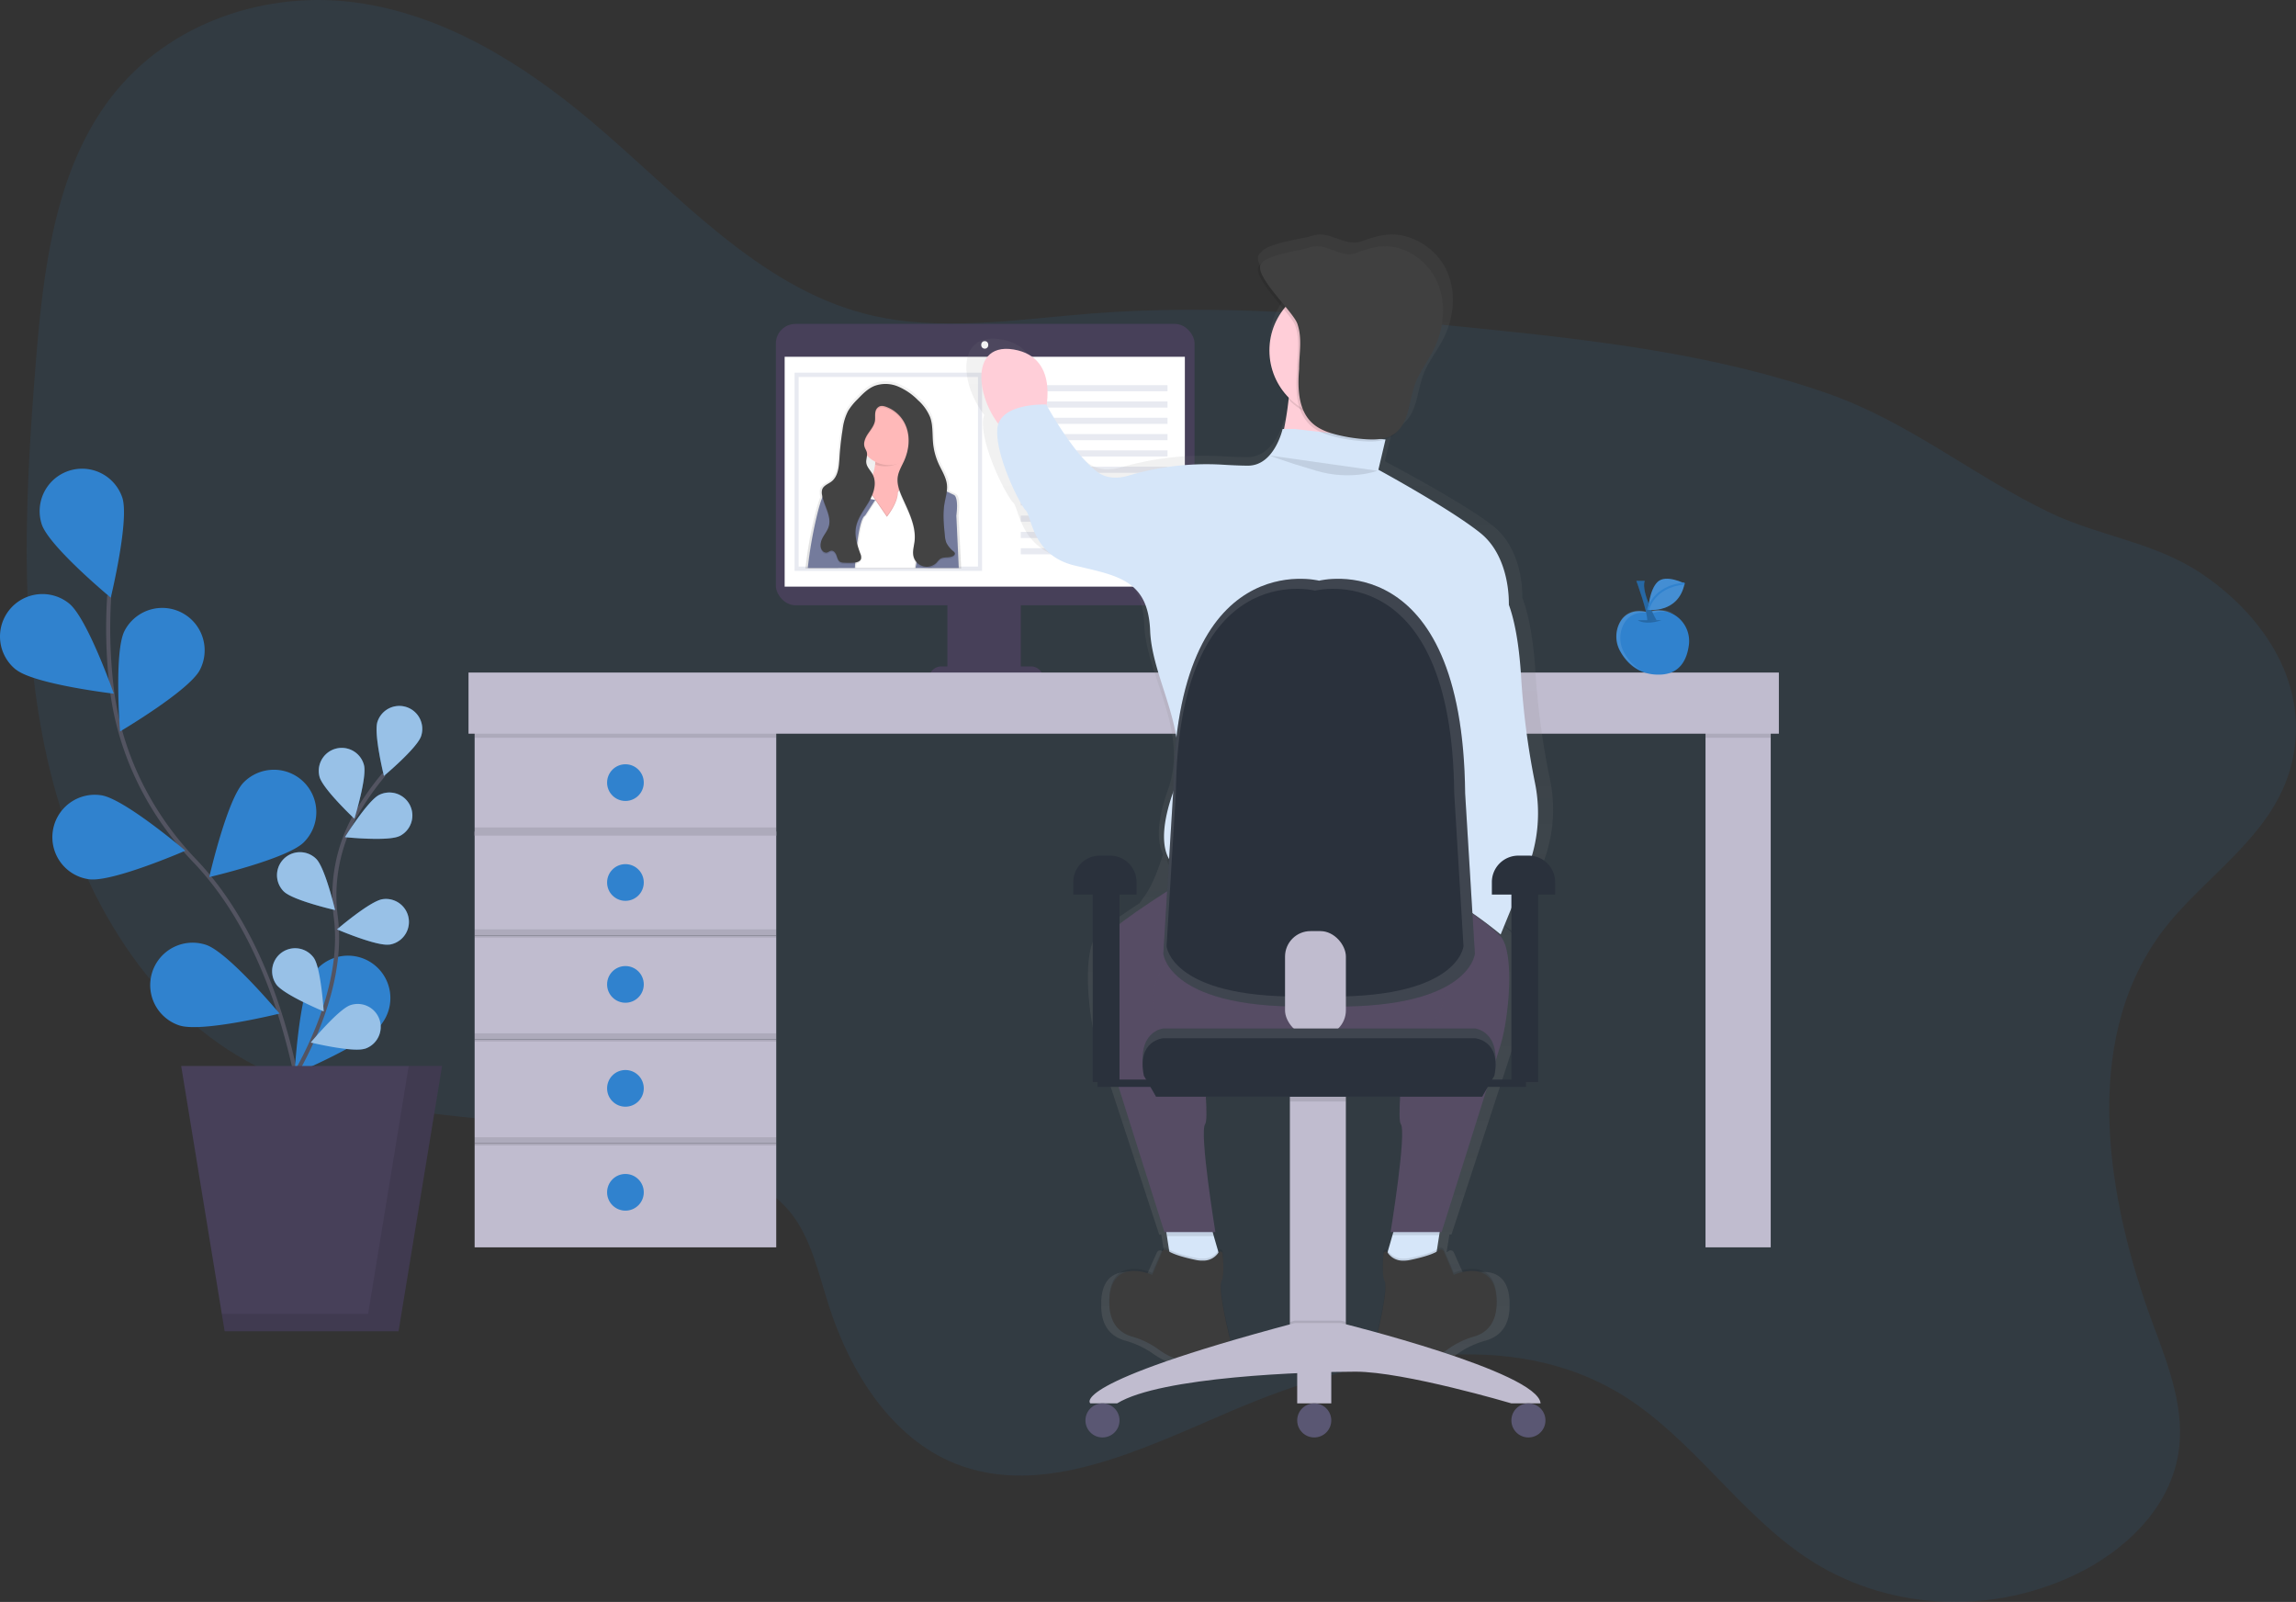 <svg xmlns="http://www.w3.org/2000/svg" xmlns:xlink="http://www.w3.org/1999/xlink" width="1126.662" height="785.92" viewBox="0 0 1126.662 785.92">
  <rect x="0" y="0" width="1126.662" height="785.92" fill="#333333" stroke="none"/>
  <defs>
    <linearGradient id="linear-gradient" x1="0.499" y1="1" x2="0.499" y2="-0.001" gradientUnits="objectBoundingBox">
      <stop offset="0" stop-color="gray" stop-opacity="0.251"/>
      <stop offset="0.54" stop-color="gray" stop-opacity="0.122"/>
      <stop offset="1" stop-color="gray" stop-opacity="0.102"/>
    </linearGradient>
    <linearGradient id="linear-gradient-2" x1="0.5" y1="1" x2="0.5" y2="0" xlink:href="#linear-gradient"/>
  </defs>
  <g id="undraw_social_networking_nqk4_1_1_" data-name="undraw_social_networking_nqk4_1 (1)" transform="translate(0.066 0.009)">
    <path id="Path_1" data-name="Path 1" d="M1096.72,515.28c-39.15,53.72-26.23,130.4-3.6,191.49,7.58,20.45,16.19,42.08,12.26,64.33-4.8,27.2-27.36,47.58-50.81,58.68-42.75,20.23-93.25,17-131.49-8.49-33-22-56.23-58.56-89.87-79.51-56.3-35.05-129.39-19.39-192.05,7.37-44.33,18.93-92.89,43.31-136.09,25.83-30.4-12.3-50.87-43.61-61.64-77.08-5.2-16.16-8.84-33.7-19.2-46.35-6.16-7.52-14.3-12.76-22.67-17.14-76.39-40-174.65-15-248.71-59.63-50-30.14-81.12-88.63-94.05-150.12s-9.73-126.4-4.58-190.2c3.66-45.34,9.45-93.79,36.71-129.42,28.83-37.68,77.15-52.66,120.36-46.75s81.94,29.94,115.84,58.54c42.37,35.75,81.38,80.62,134.11,94.18,35.91,9.24,74.06,2.7,111.39-.19,62.4-4.82,124.58.73,186.38,7,59.16,6,118.73,12.7,174.76,32.37,39.65,13.92,71.08,40.23,108.41,58.21,24.33,11.72,51.1,14.44,74,29.58,28.26,18.65,53.8,51.69,45.51,91.34C1153.86,467,1117.5,486.77,1096.72,515.28Z" transform="translate(-36.68 -57.05)" fill="#3082ce" opacity="0.1"/>
    <rect id="Rectangle_1" data-name="Rectangle 1" width="205.46" height="138.04" rx="9.61" transform="translate(380.65 158.91)" fill="#474059"/>
    <rect id="Rectangle_2" data-name="Rectangle 2" width="196.38" height="112.77" transform="translate(384.97 175.03)" fill="#fff"/>
    <ellipse id="Ellipse_1" data-name="Ellipse 1" cx="1.73" cy="1.87" rx="1.73" ry="1.87" transform="translate(481.43 167.33)" fill="#fff"/>
    <rect id="Rectangle_3" data-name="Rectangle 3" width="36" height="38" transform="translate(464.84 291.95)" fill="#474059"/>
    <path id="Path_2" data-name="Path 2" d="M461.84,326.95h44a6,6,0,0,1,6,6h-56a6,6,0,0,1,6-6Z" fill="#474059"/>
    <rect id="Rectangle_4" data-name="Rectangle 4" width="148" height="51" transform="translate(232.84 358.95)" fill="#c0bccf"/>
    <rect id="Rectangle_5" data-name="Rectangle 5" width="32" height="278" transform="translate(836.84 333.95)" fill="#c0bccf"/>
    <rect id="Rectangle_6" data-name="Rectangle 6" width="148" height="3" transform="translate(232.84 358.95)" opacity="0.1"/>
    <rect id="Rectangle_7" data-name="Rectangle 7" width="32" height="28" transform="translate(836.84 333.95)" opacity="0.1"/>
    <rect id="Rectangle_8" data-name="Rectangle 8" width="148" height="51" transform="translate(232.84 407.95)" fill="#c0bccf"/>
    <circle id="Ellipse_2" data-name="Ellipse 2" cx="9" cy="9" r="9" transform="translate(297.84 423.95)" fill="#3082ce"/>
    <circle id="Ellipse_3" data-name="Ellipse 3" cx="9" cy="9" r="9" transform="translate(297.84 374.95)" fill="#3082ce"/>
    <rect id="Rectangle_9" data-name="Rectangle 9" width="148" height="51" transform="translate(232.84 458.95)" fill="#c0bccf"/>
    <circle id="Ellipse_4" data-name="Ellipse 4" cx="9" cy="9" r="9" transform="translate(297.84 473.95)" fill="#3082ce"/>
    <rect id="Rectangle_10" data-name="Rectangle 10" width="148" height="51" transform="translate(232.84 509.95)" fill="#c0bccf"/>
    <circle id="Ellipse_5" data-name="Ellipse 5" cx="9" cy="9" r="9" transform="translate(297.84 524.95)" fill="#3082ce"/>
    <rect id="Rectangle_11" data-name="Rectangle 11" width="148" height="51" transform="translate(232.84 560.95)" fill="#c0bccf"/>
    <circle id="Ellipse_6" data-name="Ellipse 6" cx="9" cy="9" r="9" transform="translate(297.84 575.95)" fill="#3082ce"/>
    <rect id="Rectangle_12" data-name="Rectangle 12" width="148" height="4" transform="translate(232.84 455.95)" opacity="0.1"/>
    <rect id="Rectangle_13" data-name="Rectangle 13" width="148" height="4" transform="translate(232.84 405.95)" opacity="0.1"/>
    <rect id="Rectangle_14" data-name="Rectangle 14" width="148" height="4" transform="translate(232.84 506.95)" opacity="0.1"/>
    <rect id="Rectangle_15" data-name="Rectangle 15" width="148" height="4" transform="translate(232.84 557.95)" opacity="0.1"/>
    <path id="Path_3" data-name="Path 3" d="M188.29,632.29s-3.3-97.76-56.19-153c-22.2-23.18-36.78-52.62-40.64-84.48a249.262,249.262,0,0,1-1.24-45.57" transform="translate(-36.68 -57.05)" fill="none" stroke="#535461" stroke-miterlimit="10" stroke-width="2"/>
    <path id="Path_4" data-name="Path 4" d="M57.09,314.26c3.62,10.92,33.88,36,33.88,36s9.27-38.21,5.65-49.12a20.824,20.824,0,0,0-39.53,13.11Z" transform="translate(-36.68 -57.05)" fill="#3082ce"/>
    <path id="Path_5" data-name="Path 5" d="M44.47,385.55c9,7.2,48,11.82,48,11.82s-13-37.11-22-44.3a20.825,20.825,0,0,0-26.06,32.49Z" transform="translate(-36.68 -57.05)" fill="#3082ce"/>
    <path id="Path_6" data-name="Path 6" d="M80.17,488.4c11.38,1.68,47.41-14,47.41-14s-29.95-25.51-41.32-27.2a20.824,20.824,0,1,0-6.09,41.2Z" transform="translate(-36.68 -57.05)" fill="#3082ce"/>
    <path id="Path_7" data-name="Path 7" d="M124.69,560.14c10.93,3.58,49.1-5.82,49.1-5.82s-25.21-30.17-36.14-33.75a20.825,20.825,0,0,0-13,39.57Z" transform="translate(-36.68 -57.05)" fill="#3082ce"/>
    <path id="Path_8" data-name="Path 8" d="M134.69,385.72c-5.31,10.2-39.17,30.18-39.17,30.18s-3.08-39.19,2.23-49.4a20.82,20.82,0,1,1,36.94,19.22Z" transform="translate(-36.68 -57.05)" fill="#3082ce"/>
    <path id="Path_9" data-name="Path 9" d="M185.7,470.28c-8.12,8.15-46.4,17.07-46.4,17.07s8.79-38.32,16.9-46.47a20.821,20.821,0,1,1,29.5,29.39Z" transform="translate(-36.68 -57.05)" fill="#3082ce"/>
    <path id="Path_10" data-name="Path 10" d="M224,559.27c-6.62,9.4-42.85,24.67-42.85,24.67s2.18-39.25,8.81-48.66a20.82,20.82,0,1,1,34,24Z" transform="translate(-36.68 -57.05)" fill="#3082ce"/>
    <path id="Path_11" data-name="Path 11" d="M176.67,591.83s30-43.64,24.74-84.7a80.24,80.24,0,0,1,9.48-49.86A135,135,0,0,1,225,437" transform="translate(-36.68 -57.05)" fill="none" stroke="#535461" stroke-miterlimit="10" stroke-width="2"/>
    <path id="Path_12" data-name="Path 12" d="M221.84,411.14c-1.93,5.92,3.17,26.58,3.17,26.58s16.33-13.66,18.26-19.57a11.272,11.272,0,0,0-21.43-7Z" transform="translate(-36.68 -57.05)" fill="#3082ce"/>
    <path id="Path_13" data-name="Path 13" d="M193.41,438.12c1.59,6,17.11,20.59,17.11,20.59s6.28-20.34,4.69-26.36a11.275,11.275,0,0,0-21.8,5.77Z" transform="translate(-36.68 -57.05)" fill="#3082ce"/>
    <path id="Path_14" data-name="Path 14" d="M175.87,494.39c4.41,4.39,25.16,9.14,25.16,9.14s-4.84-20.73-9.26-25.12a11.278,11.278,0,1,0-15.9,16Z" transform="translate(-36.68 -57.05)" fill="#3082ce"/>
    <path id="Path_15" data-name="Path 15" d="M172.19,540c3.61,5.07,23.26,13.26,23.26,13.26s-1.27-21.25-4.88-26.32A11.274,11.274,0,0,0,172.19,540Z" transform="translate(-36.68 -57.05)" fill="#3082ce"/>
    <path id="Path_16" data-name="Path 16" d="M232.64,467.22c-5.59,2.74-26.76.54-26.76.54S217.14,449.7,222.74,447a11.272,11.272,0,0,1,9.91,20.25Z" transform="translate(-36.68 -57.05)" fill="#3082ce"/>
    <path id="Path_17" data-name="Path 17" d="M227.66,520.45C221.5,521.38,202,513,202,513s16.15-13.86,22.31-14.8a11.273,11.273,0,1,1,3.39,22.29Z" transform="translate(-36.68 -57.05)" fill="#3082ce"/>
    <path id="Path_18" data-name="Path 18" d="M215.71,571.52c-5.91,2-26.6-3-26.6-3s13.58-16.39,19.49-18.36a11.275,11.275,0,0,1,7.11,21.4Z" transform="translate(-36.68 -57.05)" fill="#3082ce"/>
    <path id="Path_19" data-name="Path 19" d="M221.84,411.14c-1.93,5.92,3.17,26.58,3.17,26.58s16.33-13.66,18.26-19.57a11.272,11.272,0,0,0-21.43-7Z" transform="translate(-36.68 -57.05)" fill="#fff" opacity="0.5"/>
    <path id="Path_20" data-name="Path 20" d="M193.41,438.12c1.59,6,17.11,20.59,17.11,20.59s6.28-20.34,4.69-26.36a11.275,11.275,0,0,0-21.8,5.77Z" transform="translate(-36.68 -57.05)" fill="#fff" opacity="0.5"/>
    <path id="Path_21" data-name="Path 21" d="M175.87,494.39c4.41,4.39,25.16,9.14,25.16,9.14s-4.84-20.73-9.26-25.12a11.278,11.278,0,1,0-15.9,16Z" transform="translate(-36.68 -57.05)" fill="#fff" opacity="0.5"/>
    <path id="Path_22" data-name="Path 22" d="M172.19,540c3.61,5.07,23.26,13.26,23.26,13.26s-1.27-21.25-4.88-26.32A11.274,11.274,0,0,0,172.19,540Z" transform="translate(-36.68 -57.05)" fill="#fff" opacity="0.5"/>
    <path id="Path_23" data-name="Path 23" d="M232.64,467.22c-5.59,2.74-26.76.54-26.76.54S217.14,449.7,222.74,447a11.272,11.272,0,0,1,9.91,20.25Z" transform="translate(-36.68 -57.05)" fill="#fff" opacity="0.5"/>
    <path id="Path_24" data-name="Path 24" d="M227.66,520.45C221.5,521.38,202,513,202,513s16.15-13.86,22.31-14.8a11.273,11.273,0,1,1,3.39,22.29Z" transform="translate(-36.68 -57.05)" fill="#fff" opacity="0.5"/>
    <path id="Path_25" data-name="Path 25" d="M215.71,571.52c-5.91,2-26.6-3-26.6-3s13.58-16.39,19.49-18.36a11.275,11.275,0,0,1,7.11,21.4Z" transform="translate(-36.68 -57.05)" fill="#fff" opacity="0.5"/>
    <path id="Path_26" data-name="Path 26" d="M195.5,653.11H110.17L88.84,522.98h128Z" fill="#474059"/>
    <path id="Path_27" data-name="Path 27" d="M200.5,522.98l-19.93,121.6h-71.8l1.4,8.53H195.5l21.34-130.13Z" opacity="0.1"/>
    <rect id="Rectangle_16" data-name="Rectangle 16" width="643" height="30" transform="translate(229.84 329.95)" fill="#c0bccf"/>
    <rect id="Rectangle_17" data-name="Rectangle 17" width="92" height="97.23" transform="translate(389.84 182.83)" fill="#e8eaf1"/>
    <rect id="Rectangle_18" data-name="Rectangle 18" width="88" height="93" transform="translate(391.84 184.95)" fill="#fff"/>
    <path id="Path_28" data-name="Path 28" d="M507,309.78c1.23-9.74-1.23-10.35-1.23-10.35l-3.53-1.69a14.594,14.594,0,0,0,.07-1.72,12.309,12.309,0,0,0,0-1.43c-.35-3.84-2.63-7.19-4.25-10.69a32.07,32.07,0,0,1-2.78-10.23c-.43-4.37,0-8.91-1.5-13a23.379,23.379,0,0,0-6.23-8.55,31.54,31.54,0,0,0-10-6.78,16.5,16.5,0,0,0-11.91-.34c-3.4,1.34-6,4-8.58,6.63a30.239,30.239,0,0,0-4.85,5.9,26.668,26.668,0,0,0-2.73,8.92,147.521,147.521,0,0,0-1.68,14.91c-.27,4.16-.68,8.89-4,11.45-1.63,1.25-3.91,1.95-4.66,3.84a4.2,4.2,0,0,0-.24,1.78,7.119,7.119,0,0,0,.1,1.51,4.457,4.457,0,0,0,.17.87,68.046,68.046,0,0,0-2.4,7.79,205.423,205.423,0,0,0-4.93,27.39h59.32a7,7,0,0,0,1.69,0h15.43Z" transform="translate(-36.68 -57.05)" fill="url(#linear-gradient)"/>
    <path id="Path_29" data-name="Path 29" d="M490.93,296.27l-13.14,18.52L464,313.6s-17.92,1.19-6-12.55c5.74-6.6,7.62-12.1,8-16a12.431,12.431,0,0,0-.85-6.67l14.94-1.79a11.14,11.14,0,0,0-.24,6.23C481.79,290.56,490.93,296.27,490.93,296.27Z" transform="translate(-36.68 -57.05)" fill="#ffb9b9"/>
    <path id="Path_30" data-name="Path 30" d="M479.93,282.79A14.93,14.93,0,0,1,466.09,285a12.431,12.431,0,0,0-.85-6.67l14.94-1.79a11.141,11.141,0,0,0-.25,6.25Z" transform="translate(-36.68 -57.05)" opacity="0.1"/>
    <circle id="Ellipse_7" data-name="Ellipse 7" cx="14.94" cy="14.94" r="14.94" transform="translate(421.29 198.29)" fill="#ffb9b9"/>
    <path id="Path_31" data-name="Path 31" d="M471.81,310s5.38-6.57,5.38-11.95a12.08,12.08,0,0,1,7.17-6c5.38-1.79,4.78,0,4.78,0l3.58,14.34-1.19,25.69.6,3H447.91l3-11.95L450.3,313l2.39-15.53,7.17-4.18,5.38,7.17Z" transform="translate(-36.68 -57.05)" opacity="0.1"/>
    <path id="Path_32" data-name="Path 32" d="M471.81,310.61s5.38-6.57,5.38-11.95a12.08,12.08,0,0,1,7.17-6c5.38-1.79,4.78,0,4.78,0L492.72,307l-1.19,25.69.6,3H447.91l3-11.95-.6-10.16,2.39-15.53,7.17-4.18,5.38,7.17Z" transform="translate(-36.68 -57.05)" fill="#fff"/>
    <path id="Path_33" data-name="Path 33" d="M463.45,292.09l-18.52,3s-3-.6-6.57,13.74a204.015,204.015,0,0,0-4.78,26.88h23.1s1.39-23.9,5-25.69l5-7.73s-8-.63-6.82-4.81S463.45,292.09,463.45,292.09Z" transform="translate(-36.68 -57.05)" opacity="0.1"/>
    <path id="Path_34" data-name="Path 34" d="M462.85,292.09l-18.52,3s-3-.6-6.57,13.74A204,204,0,0,0,433,335.7h23.1s1.39-23.9,5-25.69l5-7.73s-8-.63-6.82-4.81S462.85,292.09,462.85,292.09Z" transform="translate(-36.68 -57.05)" fill="#747b9c"/>
    <path id="Path_35" data-name="Path 35" d="M484.36,290.3l19.71,9.56s2.39.6,1.19,10.16l1.19,25.69h-21.2a76.61,76.61,0,0,0,.9-24.49A163.7,163.7,0,0,1,484.36,290.3Z" transform="translate(-36.68 -57.05)" opacity="0.1"/>
    <path id="Path_36" data-name="Path 36" d="M485,290.3l19.71,9.56s2.39.6,1.19,10.16l1.19,25.69H485.85a76.608,76.608,0,0,0,.9-24.49A163.7,163.7,0,0,1,485,290.3Z" transform="translate(-36.68 -57.05)" fill="#747b9c"/>
    <path id="Path_37" data-name="Path 37" d="M466,263.76c-.26,2.42-1.92,4.41-3.3,6.42s-2.58,4.49-1.81,6.8c.3.9.89,1.7,1.1,2.63.36,1.6-.45,3.25-.31,4.88.19,2.24,2.09,3.9,3.14,5.88,2.22,4.19.52,9.38-1.88,13.46s-5.54,7.95-6.33,12.62c-.73,4.32.67,8.69,2.18,12.8a4,4,0,0,1,.34,2.57c-.46,1.38-2.19,1.79-3.65,1.89a38.481,38.481,0,0,1-4.79,0,4,4,0,0,1-1.75-.37c-1.1-.6-1.43-2-1.84-3.16s-1.31-2.48-2.56-2.35c-.82.09-1.46.79-2.27.93a2.34,2.34,0,0,1-2-.82c-1.49-1.61-1.13-4.21-.15-6.17s2.48-3.67,3.13-5.76c1.61-5.2-2.42-10.35-3.27-15.73a5.079,5.079,0,0,1,.14-2.64c.73-1.86,2.94-2.55,4.52-3.77,3.23-2.51,3.63-7.16,3.89-11.24A146.66,146.66,0,0,1,450.09,268a26.43,26.43,0,0,1,2.64-8.75,29.608,29.608,0,0,1,4.7-5.79c2.46-2.56,5-5.18,8.32-6.5a15.8,15.8,0,0,1,11.54.33A30.55,30.55,0,0,1,487,254a22.941,22.941,0,0,1,6,8.39c1.47,4.05,1,8.51,1.45,12.8a31.79,31.79,0,0,0,2.69,10c1.57,3.44,3.78,6.73,4.12,10.5.27,3-.71,6-1.21,8.95-.88,5.17-.35,10.46.17,15.67A12.611,12.611,0,0,0,501,324a13.19,13.19,0,0,0,3.56,4.27,1.53,1.53,0,0,1,.63,1,1.21,1.21,0,0,1-.47.88c-1.81,1.61-4.94.42-6.9,1.85a11.09,11.09,0,0,0-1.49,1.58,6.72,6.72,0,0,1-11.51-3.12c-.51-2.34.25-4.74.54-7.12.9-7.51-2.94-14.65-6-21.56-1.44-3.23-2.75-6.73-2.22-10.23.43-2.81,2-5.28,3.15-7.88,2.31-5.19,3-11.27,1-16.6a16.45,16.45,0,0,0-8.46-9.21c-1.42-.64-3.44-1.52-4.93-.66C465.45,258.6,466.2,261.52,466,263.76Z" transform="translate(-36.68 -57.05)" opacity="0.1"/>
    <path id="Path_38" data-name="Path 38" d="M466,263.16c-.26,2.42-1.92,4.41-3.3,6.42s-2.58,4.49-1.81,6.8c.3.9.89,1.7,1.1,2.63.36,1.6-.45,3.25-.31,4.88.19,2.24,2.09,3.9,3.14,5.88,2.22,4.19.52,9.38-1.88,13.46s-5.54,7.95-6.33,12.62c-.73,4.32.67,8.69,2.18,12.8a4,4,0,0,1,.34,2.57c-.46,1.38-2.19,1.79-3.65,1.89a38.486,38.486,0,0,1-4.79,0,4,4,0,0,1-1.75-.37c-1.1-.6-1.43-2-1.84-3.16s-1.31-2.48-2.56-2.35c-.82.09-1.46.79-2.27.93a2.34,2.34,0,0,1-2-.82c-1.49-1.61-1.13-4.21-.15-6.17s2.48-3.67,3.13-5.76c1.61-5.2-2.42-10.35-3.27-15.73a5.079,5.079,0,0,1,.14-2.64c.73-1.86,2.94-2.55,4.52-3.77,3.23-2.51,3.63-7.16,3.89-11.24a146.633,146.633,0,0,1,1.62-14.64,26.429,26.429,0,0,1,2.64-8.75,29.61,29.61,0,0,1,4.7-5.79c2.46-2.56,5-5.18,8.32-6.5a15.8,15.8,0,0,1,11.54.33,30.55,30.55,0,0,1,9.69,6.65,22.94,22.94,0,0,1,6,8.39c1.47,4.05,1,8.51,1.45,12.8a31.791,31.791,0,0,0,2.69,10c1.57,3.44,3.78,6.73,4.12,10.5.27,3-.71,6-1.21,8.95-.88,5.17-.35,10.46.17,15.67a12.611,12.611,0,0,0,.76,3.71,13.19,13.19,0,0,0,3.56,4.27,1.53,1.53,0,0,1,.63,1,1.21,1.21,0,0,1-.47.88c-1.81,1.61-4.94.42-6.9,1.85a11.092,11.092,0,0,0-1.49,1.58,6.72,6.72,0,0,1-11.51-3.12c-.51-2.34.25-4.74.54-7.12.9-7.51-2.94-14.65-6-21.56-1.44-3.23-2.75-6.73-2.22-10.23.43-2.81,2-5.28,3.15-7.88,2.31-5.19,3-11.27,1-16.6a16.45,16.45,0,0,0-8.46-9.21c-1.42-.64-3.44-1.52-4.93-.66C465.45,258,466.2,260.93,466,263.16Z" transform="translate(-36.68 -57.05)" fill="#434343"/>
    <rect id="Rectangle_21" data-name="Rectangle 21" width="72" height="3" transform="translate(500.84 188.95)" fill="#e8eaf1"/>
    <rect id="Rectangle_22" data-name="Rectangle 22" width="72" height="3" transform="translate(500.84 196.95)" fill="#e8eaf1"/>
    <rect id="Rectangle_23" data-name="Rectangle 23" width="72" height="3" transform="translate(500.84 204.95)" fill="#e8eaf1"/>
    <rect id="Rectangle_24" data-name="Rectangle 24" width="72" height="3" transform="translate(500.84 212.95)" fill="#e8eaf1"/>
    <rect id="Rectangle_25" data-name="Rectangle 25" width="72" height="3" transform="translate(500.84 220.95)" fill="#e8eaf1"/>
    <rect id="Rectangle_26" data-name="Rectangle 26" width="72" height="3" transform="translate(500.84 228.95)" fill="#e8eaf1"/>
    <rect id="Rectangle_27" data-name="Rectangle 27" width="72" height="3" transform="translate(500.84 236.95)" fill="#e8eaf1"/>
    <rect id="Rectangle_28" data-name="Rectangle 28" width="72" height="3" transform="translate(500.84 244.95)" fill="#e8eaf1"/>
    <rect id="Rectangle_29" data-name="Rectangle 29" width="72" height="3" transform="translate(500.84 252.95)" fill="#e8eaf1"/>
    <rect id="Rectangle_30" data-name="Rectangle 30" width="72" height="3" transform="translate(500.84 260.95)" fill="#e8eaf1"/>
    <rect id="Rectangle_31" data-name="Rectangle 31" width="72" height="3" transform="translate(500.84 268.95)" fill="#e8eaf1"/>
    <path id="Path_39" data-name="Path 39" d="M792.87,482.83A73,73,0,0,0,797.13,439,374,374,0,0,1,790,385.75c-1.14-17.15-3.64-28.26-6.37-35.46h0s1.05-23.34-14.76-35.51-52.71-31.45-52.71-31.45l3.69-15.07h-.15a14.481,14.481,0,0,0,3.17-1.45,13.761,13.761,0,0,0,2.85-2.37c6.24-5.46,6.33-15.48,9.29-23.46,2.28-6.14,6.55-11.4,9.61-17.22,5.57-10.6,6.87-23.61,1.69-34.39s-17.45-18.53-29.7-17.14a53.37,53.37,0,0,0-11.56,3.11c-8.87,3.12-15.87-5.71-24.74-2.58-4.45,1.57-21.06,3.27-24.66,7.84a4.1,4.1,0,0,0-1.7,2.3c-.94,4.44,7.19,13.33,13.22,20.43a32.539,32.539,0,0,0-7.42,20.66q0,.255,0,.51v.51a32.74,32.74,0,0,0,9.95,23.43c-.51,4.46-1.27,9.48-2.36,14.62h-.73s-4.22,18.26-17.92,18.26c-3.66,0-8.66-.22-14-.53a146.382,146.382,0,0,0-47.83,5.51c-5.34,1.49-11.22,1.62-16.14-1.93-11.76-8.49-24.42-30.11-26.15-33.12,1.32-8.77,1.14-24.83-17.07-27.75-21.35-3.42-20.18,21.32-7.9,37.06A9.8,9.8,0,0,0,519,263c-1.05,13.19,11.6,37.54,14.76,40.58S537,325.89,559.1,331s38,7.1,39,32.47,22.14,51.74,11.6,81.17c-6.33,17.66-4.68,26.91-2.35,31.48-.19.6-.37,1.19-.57,1.8-2.4,7.29-5.38,14.61-8.68,19-.76,1-1.5,2.08-2.21,3.2-8.58,5.56-17.54,11.78-21,15.57-7.38,8.12-4.22,40.58,0,53.77s30.57,93.34,30.57,93.34h1l.32,2,1.06,6.64a9.9,9.9,0,0,1-1-.62,1.71,1.71,0,0,0-2.53.68L599.16,683s-21.08-9.11-22.16,12.2v2.44c-.05,11.33,6.19,15.55,11.54,17.07a44.111,44.111,0,0,1,13.74,6.38c5.07,3.64,12.79,7.36,21.57,5.34a21.325,21.325,0,0,1,5.41-.5c3.79.11,10.2-1,10-9.46a16.367,16.367,0,0,0,0-2s-4.45-17.13-4.64-25a5.849,5.849,0,0,1,.42-2.34c.75-1.44,1-4.16.93-7.07a74.219,74.219,0,0,0-.391-7.625,1.18,1.18,0,0,0-2.148-.5l-.17.23c-.68-2.25-1.47-4.88-2.21-7.36l-.61-2h1.42S623.41,613,626.57,609c2.07-2.65-1.27-34.36-3.83-56,25.68,1.63,66.61-2.91,94.61-4.31a35.84,35.84,0,0,0,15.29-4.26c-2.53,20.52-7.23,61.53-4.87,64.56,3.16,4.06-5.27,53.77-5.27,53.77h1.27l-.46,1.52h.16c-.78,2.63-1.63,5.46-2.36,7.87l-.17-.23a1.18,1.18,0,0,0-2.15.51,74.143,74.143,0,0,0-.39,7.61c0,2.91.19,5.63.93,7.07a5.84,5.84,0,0,1,.42,2.34c-.19,7.92-4.64,25-4.64,25a16.416,16.416,0,0,0,0,2c-.21,8.5,6.2,9.58,10,9.46a21.328,21.328,0,0,1,5.41.5c8.78,2,16.5-1.71,21.57-5.34a44.11,44.11,0,0,1,13.74-6.38c5.35-1.52,11.59-5.74,11.54-17.07v-2.44C776.26,673.89,755.18,683,755.18,683L750,671.46a1.71,1.71,0,0,0-2.53-.68,9.865,9.865,0,0,1-1,.62l1.39-8.67h1s26.35-80.15,30.57-93.34,7.38-45.66,0-53.77c-3.49-3.84-12.62-10.16-21.29-15.77a197.677,197.677,0,0,1,21.29,14.76ZM747.35,493,744,491a15.919,15.919,0,0,0-2.53-3.29,26.665,26.665,0,0,1-2.58-2.9c-2.06-6.23-9.67-32,.48-45.29,7.37-9.68,7.93-28.38,7.35-40.72,5,24.51,12,59,12.68,66.08C760.23,473.72,751.17,487.63,747.35,493Z" transform="translate(-36.68 -57.05)" fill="url(#linear-gradient-2)"/>
    <path id="Path_40" data-name="Path 40" d="M744,655.5l-4,26-24-5s5-17,6-21,1,0,1,0Z" transform="translate(-36.68 -57.05)" fill="#d6e6f9"/>
    <path id="Path_41" data-name="Path 41" d="M636,676.5l-24,5-2.77-18-1.23-8h21s0-4,1,0c.36,1.44,1.24,4.58,2.23,8C634,669.56,636,676.5,636,676.5Z" transform="translate(-36.68 -57.05)" fill="#d6e6f9"/>
    <path id="Path_42" data-name="Path 42" d="M632.25,663.5h-23l-1.23-8h21s0-4,1,0C630.38,656.94,631.26,660.08,632.25,663.5Z" transform="translate(-36.68 -57.05)" opacity="0.1"/>
    <path id="Path_43" data-name="Path 43" d="M719.79,663h23l1.23-8H723s0-4-1,0C721.66,656.44,720.78,659.58,719.79,663Z" transform="translate(-36.68 -57.05)" opacity="0.1"/>
    <path id="Path_44" data-name="Path 44" d="M767,340.5s13,1,16,48a382.194,382.194,0,0,0,6.81,52.5,74.54,74.54,0,0,1-4,43.16L773,515.5s-24-20-32-19c0,0,14-19,13-30s-17-90-17-90Z" transform="translate(-36.68 -57.05)" fill="#d6e6f9"/>
    <path id="Path_45" data-name="Path 45" d="M617,489.5s-31,19-38,27-4,40,0,53,29,92,29,92h25s-8-49-5-53-6-75-6-75Z" transform="translate(-36.68 -57.05)" fill="#5f546f"/>
    <path id="Path_46" data-name="Path 46" d="M735,489.5s31,19,38,27,4,40,0,53-29,92-29,92H719s8-49,5-53,6-75,6-75Z" transform="translate(-36.68 -57.05)" fill="#5f546f"/>
    <path id="Path_47" data-name="Path 47" d="M617,489.5s-31,19-38,27-4,40,0,53,29,92,29,92h25s-8-49-5-53-6-75-6-75Z" transform="translate(-36.68 -57.05)" opacity="0.1"/>
    <path id="Path_48" data-name="Path 48" d="M735,489.5s31,19,38,27,4,40,0,53-29,92-29,92H719s8-49,5-53,6-75,6-75Z" transform="translate(-36.68 -57.05)" opacity="0.1"/>
    <path id="Path_49" data-name="Path 49" d="M670,236.5s0,39-14,59,64,3,64,3a20.77,20.77,0,0,1-7.5-10.5c-4.12-14.67-5.68-40.51.5-51.5C722,220.5,670,236.5,670,236.5Z" transform="translate(-36.68 -57.05)" fill="#ffced8"/>
    <circle id="Ellipse_8" data-name="Ellipse 8" cx="33" cy="33" r="33" transform="translate(622.84 139.95)" opacity="0.1"/>
    <circle id="Ellipse_9" data-name="Ellipse 9" cx="33" cy="33" r="33" transform="translate(622.84 138.95)" fill="#ffced8"/>
    <path id="Path_50" data-name="Path 50" d="M716.06,569.34c-35.77,1.58-95.27,8.24-104.29-1.64-14.55-15.93-9.39-30.27-1.88-39,2.94-3.43,5.58-9.17,7.72-14.9.72-1.94,1.39-3.87,2-5.71,2.31-7.13,10-12.05,18.7-12.05h72.23c8.75,0,16.45,5,18.72,12.13a32.088,32.088,0,0,0,4.6,9.35,22.64,22.64,0,0,0,3.69,4c3.64,3.09,6,9.75,7.53,17.08C748.31,554.12,734.63,568.52,716.06,569.34Z" transform="translate(-36.68 -57.05)" fill="#5f546f"/>
    <path id="Path_51" data-name="Path 51" d="M716.06,569.34c-35.77,1.58-95.27,8.24-104.29-1.64-14.55-15.93-9.39-30.27-1.88-39,2.94-3.43,5.58-9.17,7.72-14.9.72-1.94,1.39-3.87,2-5.71,2.31-7.13,10-12.05,18.7-12.05h72.23c8.75,0,16.45,5,18.72,12.13a32.088,32.088,0,0,0,4.6,9.35,22.64,22.64,0,0,0,3.69,4c3.64,3.09,6,9.75,7.53,17.08C748.31,554.12,734.63,568.52,716.06,569.34Z" transform="translate(-36.68 -57.05)" opacity="0.1"/>
    <path id="Path_52" data-name="Path 52" d="M623.77,674.26c-3.13-.63-11.3-2.43-14.47-4.84a1.59,1.59,0,0,0-2.4.67L602,681.5s-20-9-21,12c-.58,12.25,5.64,16.67,10.93,18.23A41.137,41.137,0,0,1,605,718c4.81,3.58,12.14,7.25,20.46,5.27a19.5,19.5,0,0,1,5.13-.5c3.73.12,10.16-1,9.45-10.29,0,0-6-24-4-28,1.26-2.52.93-9,.52-13.46a1.11,1.11,0,0,0-2-.51,8.8,8.8,0,0,1-7.71,4A14,14,0,0,1,623.77,674.26Z" transform="translate(-36.68 -57.05)" opacity="0.1"/>
    <path id="Path_53" data-name="Path 53" d="M623.77,675.26c-3.13-.63-11.3-2.43-14.47-4.84a1.59,1.59,0,0,0-2.4.67L602,682.5s-20-9-21,12c-.58,12.25,5.64,16.67,10.93,18.23A41.137,41.137,0,0,1,605,719c4.81,3.58,12.14,7.25,20.46,5.27a19.5,19.5,0,0,1,5.13-.5c3.73.12,10.16-1,9.45-10.29,0,0-6-24-4-28,1.26-2.52.93-9,.52-13.46a1.11,1.11,0,0,0-2-.51,8.8,8.8,0,0,1-7.71,4,14,14,0,0,1-3.08-.25Z" transform="translate(-36.68 -57.05)" fill="#3c3c3c"/>
    <path id="Path_54" data-name="Path 54" d="M728.26,674.26c3.13-.63,11.3-2.43,14.47-4.84a1.59,1.59,0,0,1,2.4.67L750,681.5s20-9,21,12c.58,12.25-5.64,16.67-10.93,18.23a41.139,41.139,0,0,0-13,6.29c-4.81,3.58-12.14,7.25-20.46,5.27a19.5,19.5,0,0,0-5.13-.5c-3.73.12-10.16-1-9.45-10.29,0,0,6-24,4-28-1.26-2.52-.93-9-.52-13.46a1.11,1.11,0,0,1,2-.51,8.8,8.8,0,0,0,7.71,4A14,14,0,0,0,728.26,674.26Z" transform="translate(-36.68 -57.05)" opacity="0.1"/>
    <path id="Path_55" data-name="Path 55" d="M728.26,675.26c3.13-.63,11.3-2.43,14.47-4.84a1.59,1.59,0,0,1,2.4.67L750,682.5s20-9,21,12c.58,12.25-5.64,16.67-10.93,18.23a41.139,41.139,0,0,0-13,6.29c-4.81,3.58-12.14,7.25-20.46,5.27a19.5,19.5,0,0,0-5.13-.5c-3.73.12-10.16-1-9.45-10.29,0,0,6-24,4-28-1.26-2.52-.93-9-.52-13.46a1.11,1.11,0,0,1,2-.51,8.8,8.8,0,0,0,7.71,4,14,14,0,0,0,3.04-.27Z" transform="translate(-36.68 -57.05)" fill="#3c3c3c"/>
    <path id="Path_56" data-name="Path 56" d="M549,261.5s9-29-15-33-18,31,0,44S549,261.5,549,261.5Z" transform="translate(-36.68 -57.05)" fill="#ffced8"/>
    <path id="Path_57" data-name="Path 57" d="M735,490.5c-28,46-122-6-122-6s-2.23-1.22-3.77-5.2c.77-2.43,1.48-4.86,2.12-7.17A20.64,20.64,0,0,1,631.29,457h77a20.61,20.61,0,0,1,19.94,15.23,43.6,43.6,0,0,0,4.9,11.74C734.12,488,735,490.5,735,490.5Z" transform="translate(-36.68 -57.05)" opacity="0.1"/>
    <path id="Path_58" data-name="Path 58" d="M672,267.5h-6s-4,18-17,18c-3.47,0-8.21-.21-13.31-.53a133.92,133.92,0,0,0-45.38,5.43c-5.07,1.47-10.64,1.6-15.31-1.9-12-9-25-33-25-33s-23-1-24,12,11,37,14,40,3,22,24,27,36,7,37,32,21,51,11,80,1,35,1,35,94,52,122,6c0,0-11-31,0-46s6-52,6-52l36-36s1-23-14-35-50-31-50-31l3.5-14.86Z" transform="translate(-36.68 -57.05)" fill="#d6e6f9"/>
    <path id="Path_59" data-name="Path 59" d="M673.08,239.1c-.76,9.41-.46,20.15,6.5,26.54,3.42,3.14,8,4.71,12.49,5.8a79.8,79.8,0,0,0,14.41,2.13c4.44.24,9.17,0,12.9-2.37,7.64-4.93,7.46-15.89,10.52-24.46,2.16-6.06,6.22-11.23,9.12-17,5.28-10.44,6.52-23.27,1.6-33.89S724.07,177.61,712.45,179a49.131,49.131,0,0,0-11,3.07c-8.42,3.08-15.05-5.63-23.47-2.55-4.6,1.68-22.88,3.53-24,9-1.33,6.5,16.36,22.71,18.27,28.4C674.76,224.25,673.08,231.6,673.08,239.1Z" transform="translate(-36.68 -57.05)" opacity="0.1"/>
    <path id="Path_60" data-name="Path 60" d="M674.08,238.1c-.76,9.41-.46,20.15,6.5,26.54,3.42,3.14,8,4.71,12.49,5.8a79.794,79.794,0,0,0,14.41,2.13c4.44.24,9.17,0,12.9-2.37,7.64-4.93,7.46-15.89,10.52-24.46,2.16-6.06,6.22-11.23,9.12-17,5.28-10.44,6.52-23.27,1.6-33.89S725.07,176.61,713.45,178a49.13,49.13,0,0,0-11,3.07c-8.42,3.08-15.05-5.63-23.47-2.55-4.6,1.68-22.88,3.53-24,9-1.33,6.5,16.36,22.71,18.27,28.4C675.76,223.25,674.08,230.6,674.08,238.1Z" transform="translate(-36.68 -57.05)" fill="#404040"/>
    <path id="Path_61" data-name="Path 61" d="M659.52,280.49s6,2.51,23,7.51,30,0,30,0" transform="translate(-36.68 -57.05)" opacity="0.1"/>
    <path id="Path_62" data-name="Path 62" d="M614.5,423.4s28,1.6,37,13.6,12,16,23,16,46,2,51,4" transform="translate(-36.68 -57.05)" opacity="0.1"/>
    <rect id="Rectangle_32" data-name="Rectangle 32" width="16.72" height="19.11" transform="translate(636.48 669.39)" fill="#c0bccf"/>
    <rect id="Rectangle_33" data-name="Rectangle 33" width="13.14" height="96.74" transform="translate(741.58 434.11)" fill="#2a313c"/>
    <rect id="Rectangle_34" data-name="Rectangle 34" width="28.66" height="3.58" transform="translate(720.08 529.65)" fill="#2a313c"/>
    <rect id="Rectangle_35" data-name="Rectangle 35" width="13.14" height="96.74" transform="translate(536.15 434.11)" fill="#2a313c"/>
    <rect id="Rectangle_36" data-name="Rectangle 36" width="28.66" height="3.58" transform="translate(538.54 529.65)" fill="#2a313c"/>
    <rect id="Rectangle_37" data-name="Rectangle 37" width="27.47" height="117.05" transform="translate(632.89 535.63)" fill="#c0bccf"/>
    <path id="Path_63" data-name="Path 63" d="M683.91,550.71c74,2.58,76.44-25.77,76.44-25.77l-4.78-78.61c-1.19-122.43-71.66-104.39-71.66-104.39s-70.47-18-71.66,104.39l-4.78,78.61S609.86,553.29,683.91,550.71Z" transform="translate(-36.68 -57.05)" fill="#2a313c"/>
    <path id="Path_64" data-name="Path 64" d="M683.91,550.71c74,2.58,76.44-25.77,76.44-25.77l-4.78-78.61c-1.19-122.43-71.66-104.39-71.66-104.39s-70.47-18-71.66,104.39l-4.78,78.61S609.86,553.29,683.91,550.71Z" transform="translate(-36.676 -57.05)" fill="#fff" opacity="0.1"/>
    <path id="Path_65" data-name="Path 65" d="M681.91,545.8c70.58,2.46,72.85-24.57,72.85-24.57l-4.55-74.93c-1.14-116.69-68.3-99.49-68.3-99.49s-67.16-17.2-68.3,99.49l-4.55,74.93S611.33,548.26,681.91,545.8Z" transform="translate(-36.68 -57.05)" fill="#2a313c"/>
    <rect id="Rectangle_38" data-name="Rectangle 38" width="29.86" height="51.36" rx="12.5" transform="translate(630.51 456.8)" fill="#c0bccf"/>
    <path id="Path_66" data-name="Path 66" d="M697,705.56v4.17H669.57v-4.14l2.39-.63h22.69Z" transform="translate(-36.68 -57.05)" opacity="0.1"/>
    <path id="Path_67" data-name="Path 67" d="M571.64,745.55S559.69,736,672,706.14h22.69s96.71,23.86,97.9,39.41H778.26S725.71,730,701.82,730s-95.55,2.39-117,15.53Z" transform="translate(-36.68 -57.05)" fill="#c0bccf"/>
    <path id="Path_68" data-name="Path 68" d="M539.6,419.77h5.05a13,13,0,0,1,13,13v6.11H526.6v-6.11a13,13,0,0,1,13-13Z" fill="#2a313c"/>
    <path id="Path_69" data-name="Path 69" d="M745,419.77h5.05a13,13,0,0,1,13,13v6.11H732v-6.11a13,13,0,0,1,13-13Z" fill="#2a313c"/>
    <circle id="Ellipse_10" data-name="Ellipse 10" cx="8.36" cy="8.36" r="8.36" transform="translate(532.57 688.5)" fill="#5a5773"/>
    <circle id="Ellipse_11" data-name="Ellipse 11" cx="8.36" cy="8.36" r="8.36" transform="translate(636.48 688.5)" fill="#5a5773"/>
    <circle id="Ellipse_12" data-name="Ellipse 12" cx="8.36" cy="8.36" r="8.36" transform="translate(741.58 688.5)" fill="#5a5773"/>
    <rect id="Rectangle_39" data-name="Rectangle 39" width="27.47" height="4.78" transform="translate(632.89 535.63)" opacity="0.1"/>
    <path id="Path_70" data-name="Path 70" d="M683.91,595.07h80l6-11.94c3.58-20.3-9.55-21.5-9.55-21.5H607.47s-13.14,1.19-9.55,21.5l6,11.94Z" transform="translate(-36.68 -57.05)" fill="#2a313c"/>
    <path id="Path_71" data-name="Path 71" d="M683.91,595.07h80l6-11.94c3.58-20.3-9.55-21.5-9.55-21.5H607.47s-13.14,1.19-9.55,21.5l6,11.94Z" transform="translate(-36.68 -57.05)" fill="#fff" opacity="0.1"/>
    <path id="Path_72" data-name="Path 72" d="M683.91,595.07h80l6-10.24c3.58-17.4-9.55-18.43-9.55-18.43H607.47s-13.14,1-9.55,18.43l6,10.24Z" transform="translate(-36.68 -57.05)" fill="#2a313c"/>
    <path id="Path_73" data-name="Path 73" d="M845,357.47s-9.13-3.09-13.52,5a14.68,14.68,0,0,0,.19,14.13c2.89,5.22,8.83,12,20.1,11.39,9.56-.51,12.73-7.8,13.6-14.59a15,15,0,0,0-19.9-16Z" transform="translate(-36.68 -57.05)" fill="#3082ce"/>
    <path id="Path_74" data-name="Path 74" d="M833.62,377.28a14.68,14.68,0,0,1-.19-14.13c4.39-8,13.52-5,13.52-5l.47-.17a14.85,14.85,0,0,1,10.73.24,14.86,14.86,0,0,0-12.66-1.21l-.47.17s-9.13-3.09-13.52,5a14.68,14.68,0,0,0,.19,14.13A21.939,21.939,0,0,0,842,386.08a22.63,22.63,0,0,1-8.38-8.8Z" transform="translate(-36.68 -57.05)" fill="#fff" opacity="0.1"/>
    <path id="Path_75" data-name="Path 75" d="M840.3,361.34s3.38,2.66,11.61,0" transform="translate(-36.68 -57.05)" opacity="0.2"/>
    <path id="Path_76" data-name="Path 76" d="M839.58,342s5.8,15.72,5.32,19.83l4.59-.48s-7.74-13.78-5.8-19.34Z" transform="translate(-36.68 -57.05)" fill="#3082ce"/>
    <path id="Path_77" data-name="Path 77" d="M839.58,342s5.8,15.72,5.32,19.83l4.59-.48s-7.74-13.78-5.8-19.34Z" transform="translate(-36.68 -57.05)" opacity="0.2"/>
    <path id="Path_78" data-name="Path 78" d="M863.26,343.31s-9.13-4.67-13.22-.81-4.71,13.72-4.71,13.72S860.22,358.27,863.26,343.31Z" transform="translate(-36.68 -57.05)" fill="#3082ce"/>
    <path id="Path_79" data-name="Path 79" d="M863.26,343.31s-9.13-4.67-13.22-.81-4.71,13.72-4.71,13.72S860.22,358.27,863.26,343.31Z" transform="translate(-36.68 -57.05)" fill="#fff" opacity="0.1"/>
    <path id="Path_80" data-name="Path 80" d="M845.33,356.22s2.4-11.45,17.93-12.91" transform="translate(-36.68 -57.05)" fill="none" stroke="#3082ce" stroke-miterlimit="10" stroke-width="1"/>
  </g>
</svg>
